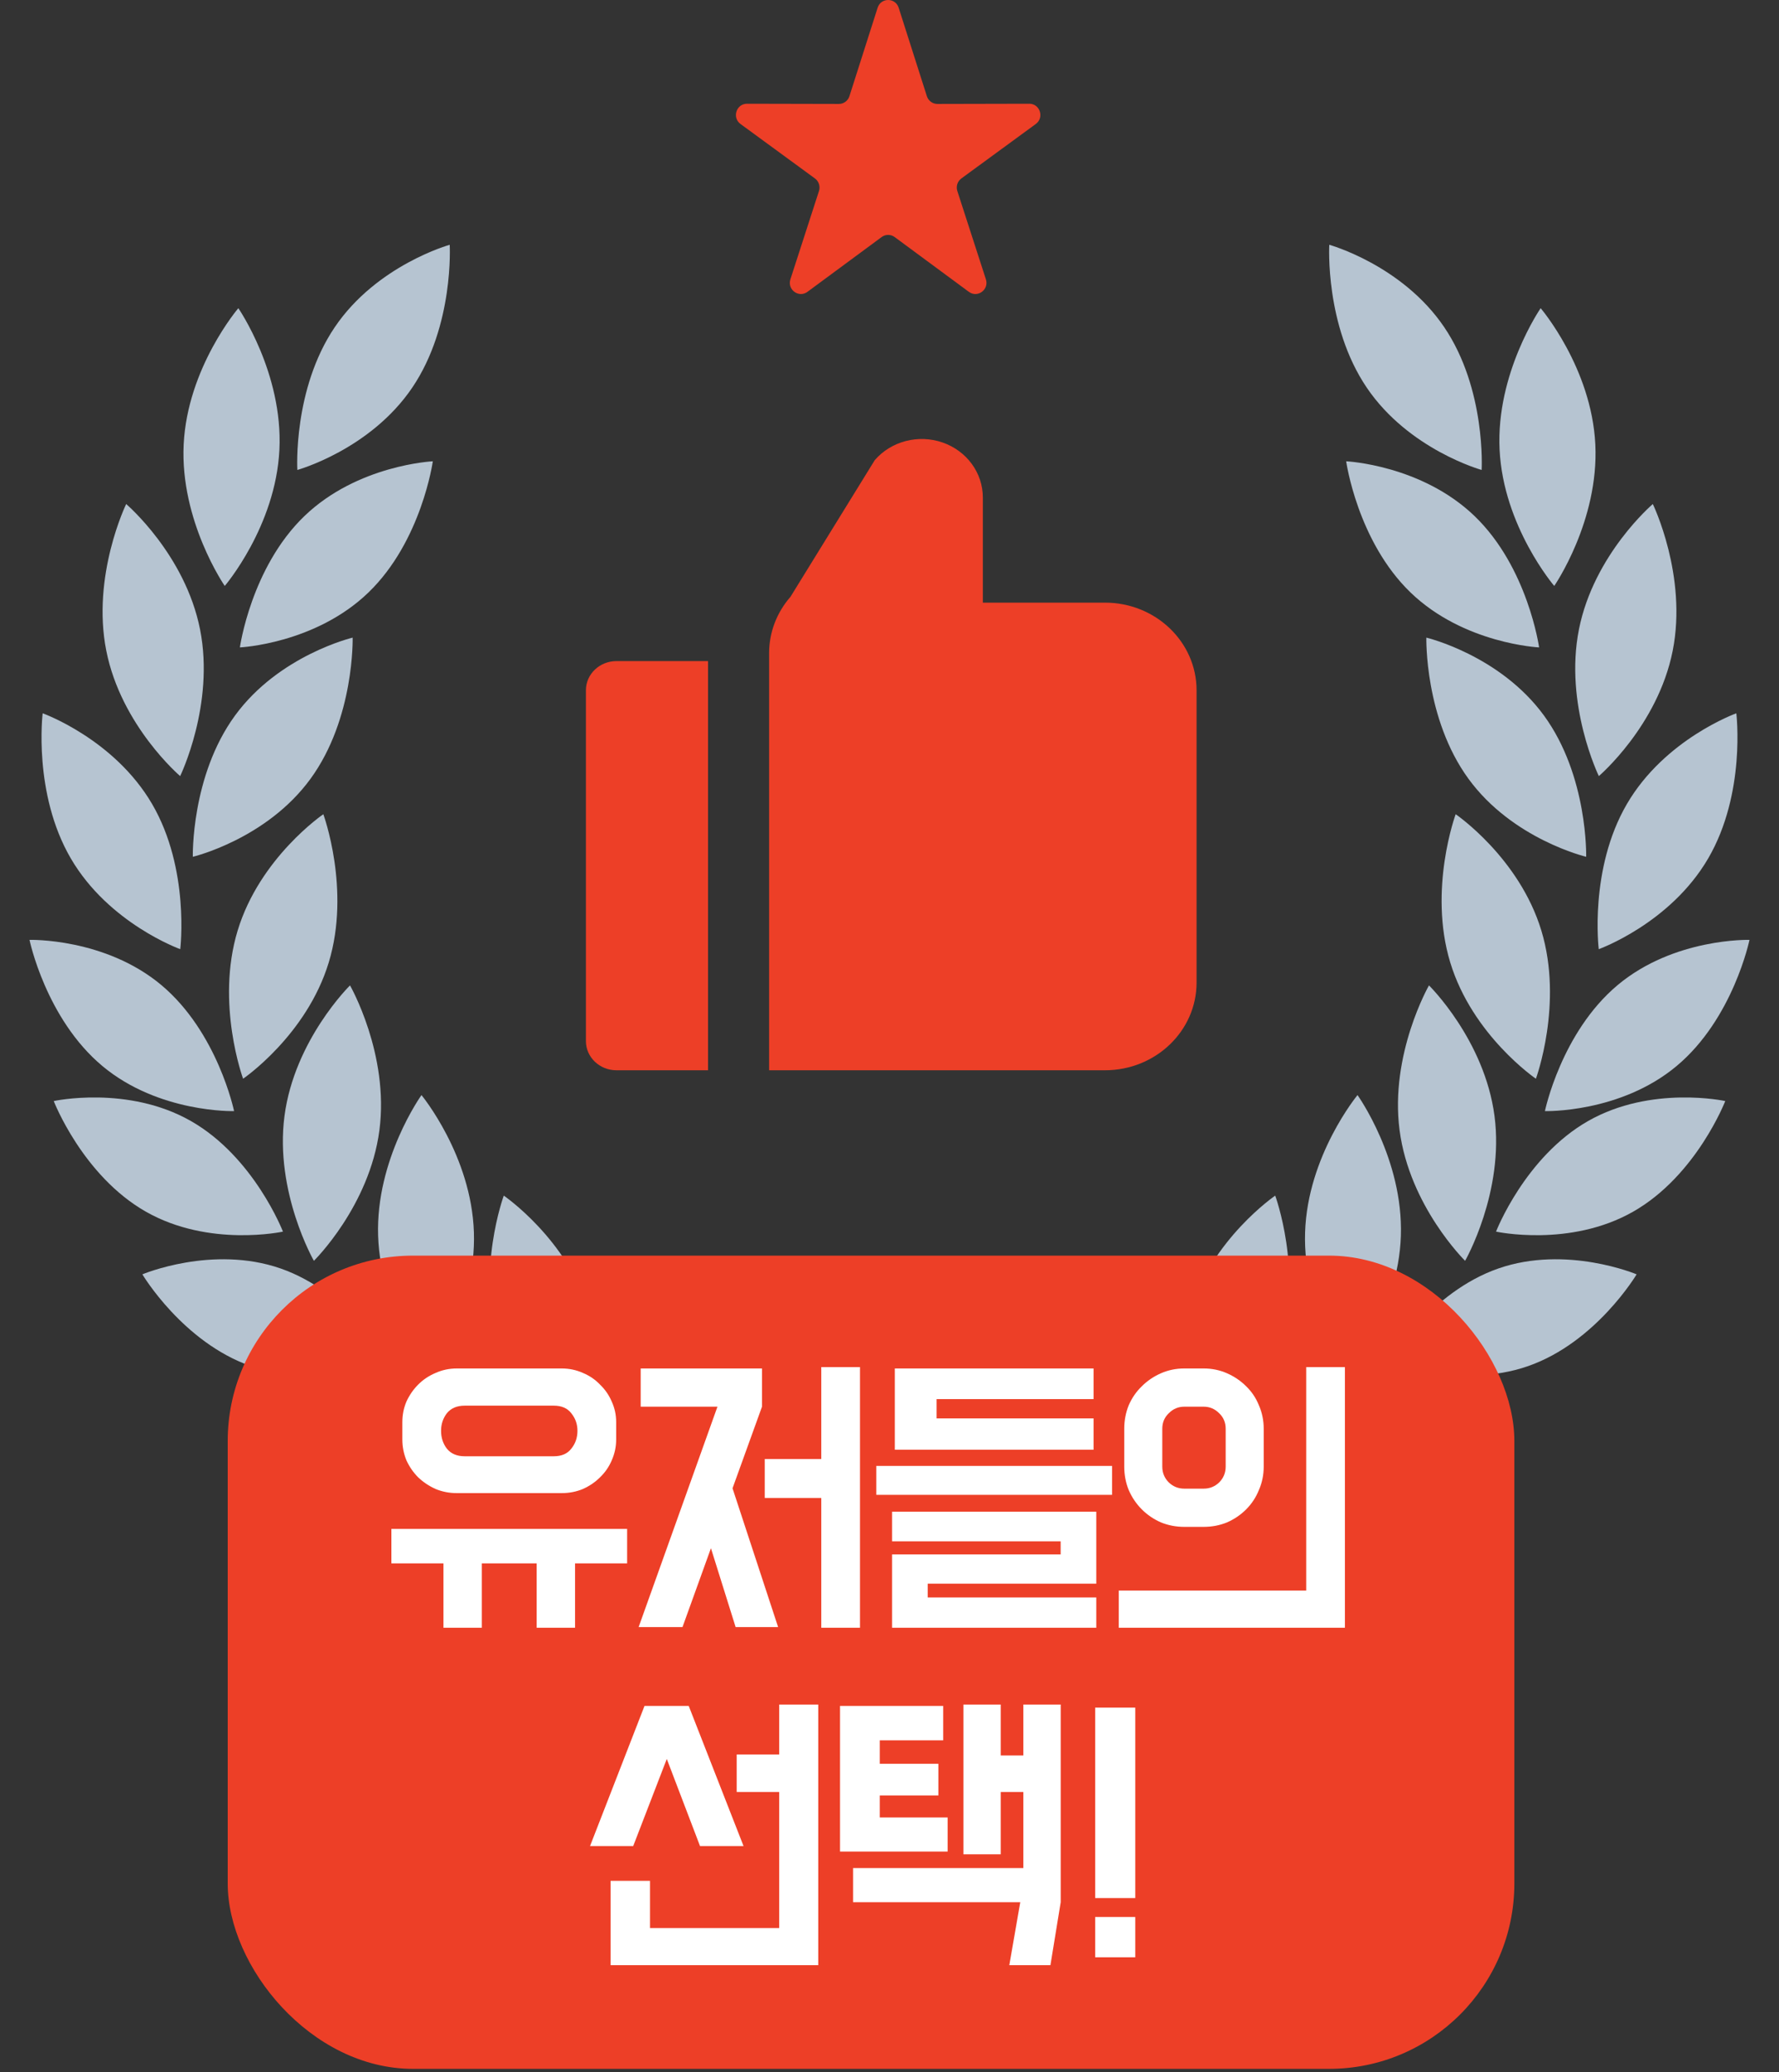 <svg width="250" height="291" viewBox="0 0 250 291" fill="none" xmlns="http://www.w3.org/2000/svg">
<rect x="0" y="0" width="250" height="291" fill="#333333" stroke="none"/>
<path d="M155.28 84.637H138.117V69.88C138.124 66.417 135.858 63.322 132.453 62.144C129.048 60.966 125.237 61.959 122.927 64.626L111.085 83.816C109.15 86.026 108.087 88.815 108.081 91.697V150.313H155.28C162.389 150.313 168.152 144.8 168.152 137.999V96.951C168.152 90.15 162.389 84.637 155.28 84.637Z" fill="#ED3F27"/>
<path d="M82.336 96.951V146.209C82.336 148.476 84.257 150.313 86.627 150.313H99.499V92.847H86.627C84.257 92.847 82.336 94.684 82.336 96.951Z" fill="#ED3F27"/>
<path d="M57.936 54.435C52.023 63.167 41.785 66.002 41.785 66.002C41.785 66.002 41.134 54.678 47.047 45.946C52.96 37.214 63.197 34.379 63.197 34.379C63.197 34.379 63.849 45.702 57.936 54.435Z" fill="#B6C4D1"/>
<path d="M51.774 83.215C44.288 90.433 33.712 90.925 33.712 90.925C33.712 90.925 35.274 79.715 42.761 72.497C50.247 65.279 60.823 64.787 60.823 64.787C60.823 64.787 59.261 75.997 51.774 83.215Z" fill="#B6C4D1"/>
<path d="M43.635 109.38C37.433 117.88 27.098 120.331 27.098 120.331C27.098 120.331 26.819 109.001 33.021 100.501C39.223 92.001 49.558 89.55 49.558 89.55C49.558 89.55 49.838 100.88 43.635 109.38Z" fill="#B6C4D1"/>
<path d="M46.204 135.155C43.091 145.414 34.162 151.502 34.162 151.502C34.162 151.502 30.28 140.957 33.394 130.699C36.507 120.44 45.436 114.352 45.436 114.352C45.436 114.352 49.318 124.897 46.204 135.155Z" fill="#B6C4D1"/>
<path d="M53.318 158.738C51.916 169.419 44.11 177.075 44.11 177.075C44.11 177.075 38.577 167.412 39.979 156.73C41.381 146.049 49.187 138.393 49.187 138.393C49.187 138.393 54.72 148.056 53.318 158.738Z" fill="#B6C4D1"/>
<path d="M66.597 173.066C66.949 183.846 60.503 192.837 60.503 192.837C60.503 192.837 53.487 184.349 53.136 173.569C52.784 162.789 59.23 153.798 59.23 153.798C59.23 153.798 66.246 162.286 66.597 173.066Z" fill="#B6C4D1"/>
<path d="M82.838 184.265C85.951 194.524 82.069 205.069 82.069 205.069C82.069 205.069 73.14 198.981 70.027 188.722C66.914 178.464 70.796 167.919 70.796 167.919C70.796 167.919 79.725 174.007 82.838 184.265Z" fill="#B6C4D1"/>
<path d="M105.882 194.713C112.491 202.853 112.766 214.184 112.766 214.184C112.766 214.184 102.325 212.316 95.716 204.175C89.107 196.034 88.832 184.704 88.832 184.704C88.832 184.704 99.273 186.572 105.882 194.713Z" fill="#B6C4D1"/>
<path d="M25.812 62.411C25.285 73.183 31.584 82.293 31.584 82.293C31.584 82.293 38.737 73.938 39.264 63.166C39.791 52.394 33.493 43.284 33.493 43.284C33.493 43.284 26.34 51.639 25.812 62.411Z" fill="#B6C4D1"/>
<path d="M14.937 91.393C17.032 101.944 25.317 108.998 25.317 108.998C25.317 108.998 30.207 98.945 28.113 88.394C26.018 77.843 17.732 70.789 17.732 70.789C17.732 70.789 12.842 80.842 14.937 91.393Z" fill="#B6C4D1"/>
<path d="M9.952 120.563C15.29 129.71 25.33 133.305 25.33 133.305C25.33 133.305 26.714 122.067 21.375 112.92C16.037 103.772 5.997 100.178 5.997 100.178C5.997 100.178 4.613 111.415 9.952 120.563Z" fill="#B6C4D1"/>
<path d="M14.374 149.706C22.312 156.347 32.894 156.048 32.894 156.048C32.894 156.048 30.605 144.982 22.667 138.341C14.728 131.7 4.146 131.999 4.146 131.999C4.146 131.999 6.435 143.065 14.374 149.706Z" fill="#B6C4D1"/>
<path d="M20.496 170.172C29.391 175.236 39.763 172.974 39.763 172.974C39.763 172.974 35.714 162.501 26.82 157.437C17.925 152.373 7.552 154.636 7.552 154.636C7.552 154.636 11.601 165.108 20.496 170.172Z" fill="#B6C4D1"/>
<path d="M35.274 191.868C44.855 195.202 54.704 191.045 54.704 191.045C54.704 191.045 49.018 181.485 39.437 178.151C29.856 174.818 20.008 178.974 20.008 178.974C20.008 178.974 25.693 188.535 35.274 191.868Z" fill="#B6C4D1"/>
<path d="M55.491 209.728C65.541 210.481 74.157 203.897 74.157 203.897C74.157 203.897 66.48 196.093 56.431 195.341C46.381 194.588 37.765 201.172 37.765 201.172C37.765 201.172 45.441 208.976 55.491 209.728Z" fill="#B6C4D1"/>
<path d="M78.395 221.839C88.371 220.338 95.521 211.979 95.521 211.979C95.521 211.979 86.496 206.055 76.52 207.556C66.544 209.057 59.394 217.416 59.394 217.416C59.394 217.416 68.419 223.34 78.395 221.839Z" fill="#B6C4D1"/>
<path d="M103.592 230.388C113.446 228.145 120.034 219.273 120.034 219.273C120.034 219.273 110.645 214.038 100.791 216.28C90.937 218.523 84.35 227.395 84.35 227.395C84.35 227.395 93.738 232.631 103.592 230.388Z" fill="#B6C4D1"/>
<path d="M192.063 54.435C197.976 63.167 208.214 66.002 208.214 66.002C208.214 66.002 208.865 54.678 202.952 45.946C197.039 37.214 186.802 34.379 186.802 34.379C186.802 34.379 186.151 45.702 192.063 54.435Z" fill="#B6C4D1"/>
<path d="M198.225 83.215C205.711 90.433 216.287 90.925 216.287 90.925C216.287 90.925 214.725 79.715 207.238 72.497C199.752 65.279 189.176 64.787 189.176 64.787C189.176 64.787 190.738 75.997 198.225 83.215Z" fill="#B6C4D1"/>
<path d="M206.364 109.38C212.566 117.88 222.901 120.331 222.901 120.331C222.901 120.331 223.18 109.001 216.978 100.501C210.776 92.001 200.441 89.55 200.441 89.55C200.441 89.55 200.161 100.88 206.364 109.38Z" fill="#B6C4D1"/>
<path d="M203.795 135.155C206.908 145.414 215.837 151.502 215.837 151.502C215.837 151.502 219.719 140.957 216.605 130.699C213.492 120.44 204.563 114.352 204.563 114.352C204.563 114.352 200.682 124.897 203.795 135.155Z" fill="#B6C4D1"/>
<path d="M196.681 158.738C198.083 169.419 205.889 177.075 205.889 177.075C205.889 177.075 211.422 167.412 210.02 156.73C208.618 146.049 200.812 138.393 200.812 138.393C200.812 138.393 195.279 148.056 196.681 158.738Z" fill="#B6C4D1"/>
<path d="M183.402 173.066C183.05 183.846 189.496 192.837 189.496 192.837C189.496 192.837 196.512 184.349 196.863 173.569C197.215 162.789 190.769 153.798 190.769 153.798C190.769 153.798 183.753 162.286 183.402 173.066Z" fill="#B6C4D1"/>
<path d="M167.161 184.265C164.048 194.524 167.93 205.069 167.93 205.069C167.93 205.069 176.859 198.981 179.972 188.722C183.085 178.464 179.203 167.919 179.203 167.919C179.203 167.919 170.274 174.007 167.161 184.265Z" fill="#B6C4D1"/>
<path d="M144.118 194.713C137.509 202.853 137.234 214.184 137.234 214.184C137.234 214.184 147.675 212.316 154.284 204.175C160.893 196.034 161.168 184.704 161.168 184.704C161.168 184.704 150.727 186.572 144.118 194.713Z" fill="#B6C4D1"/>
<path d="M224.187 62.411C224.714 73.183 218.415 82.293 218.415 82.293C218.415 82.293 211.262 73.938 210.735 63.166C210.208 52.394 216.506 43.284 216.506 43.284C216.506 43.284 223.659 51.639 224.187 62.411Z" fill="#B6C4D1"/>
<path d="M235.062 91.393C232.967 101.944 224.682 108.998 224.682 108.998C224.682 108.998 219.792 98.945 221.886 88.394C223.981 77.843 232.267 70.789 232.267 70.789C232.267 70.789 237.157 80.842 235.062 91.393Z" fill="#B6C4D1"/>
<path d="M240.047 120.563C234.709 129.71 224.669 133.305 224.669 133.305C224.669 133.305 223.285 122.067 228.624 112.92C233.962 103.772 244.002 100.178 244.002 100.178C244.002 100.178 245.386 111.415 240.047 120.563Z" fill="#B6C4D1"/>
<path d="M235.625 149.706C227.687 156.347 217.105 156.048 217.105 156.048C217.105 156.048 219.394 144.982 227.332 138.341C235.271 131.7 245.853 131.999 245.853 131.999C245.853 131.999 243.564 143.065 235.625 149.706Z" fill="#B6C4D1"/>
<path d="M229.503 170.172C220.608 175.236 210.236 172.974 210.236 172.974C210.236 172.974 214.285 162.501 223.18 157.437C232.074 152.373 242.447 154.636 242.447 154.636C242.447 154.636 238.398 165.108 229.503 170.172Z" fill="#B6C4D1"/>
<path d="M214.725 191.868C205.144 195.202 195.295 191.045 195.295 191.045C195.295 191.045 200.981 181.485 210.562 178.151C220.143 174.818 229.991 178.974 229.991 178.974C229.991 178.974 224.306 188.535 214.725 191.868Z" fill="#B6C4D1"/>
<path d="M194.508 209.728C184.458 210.481 175.842 203.897 175.842 203.897C175.842 203.897 183.519 196.093 193.568 195.341C203.618 194.588 212.234 201.172 212.234 201.172C212.234 201.172 204.558 208.976 194.508 209.728Z" fill="#B6C4D1"/>
<path d="M171.604 221.839C161.628 220.338 154.478 211.979 154.478 211.979C154.478 211.979 163.503 206.055 173.479 207.556C183.455 209.057 190.605 217.416 190.605 217.416C190.605 217.416 181.58 223.34 171.604 221.839Z" fill="#B6C4D1"/>
<path d="M146.407 230.388C136.553 228.145 129.965 219.273 129.965 219.273C129.965 219.273 139.354 214.038 149.208 216.28C159.062 218.523 165.65 227.395 165.65 227.395C165.65 227.395 156.261 232.631 146.407 230.388Z" fill="#B6C4D1"/>
<path d="M123.33 1.09C123.793 -0.363 125.827 -0.363 126.29 1.09L130.251 13.508C130.459 14.159 131.059 14.6 131.735 14.598L144.64 14.57C146.151 14.566 146.779 16.522 145.555 17.416L135.098 25.063C134.55 25.464 134.321 26.176 134.531 26.826L138.546 39.227C139.016 40.678 137.371 41.887 136.151 40.986L125.727 33.294C125.181 32.891 124.439 32.891 123.893 33.294L113.469 40.986C112.249 41.887 110.604 40.678 111.074 39.227L115.089 26.826C115.299 26.176 115.07 25.464 114.522 25.063L104.065 17.416C102.841 16.522 103.47 14.566 104.98 14.57L117.885 14.598C118.561 14.6 119.161 14.159 119.369 13.508L123.33 1.09Z" fill="#ED3F27"/>
<rect x="32" y="176.345" width="180.81" height="114.215" rx="26.043" fill="#ED3F27"/>
<path d="M56.541 199.737C56.541 198.706 56.733 197.739 57.119 196.836C57.536 195.933 58.082 195.143 58.756 194.466C59.462 193.757 60.281 193.209 61.212 192.822C62.143 192.403 63.138 192.193 64.197 192.193H78.933C79.992 192.193 80.987 192.403 81.918 192.822C82.849 193.209 83.652 193.757 84.326 194.466C85.032 195.143 85.578 195.933 85.963 196.836C86.38 197.739 86.589 198.706 86.589 199.737V202.155C86.589 203.187 86.38 204.17 85.963 205.105C85.578 206.008 85.032 206.798 84.326 207.475C83.652 208.152 82.849 208.7 81.918 209.119C80.987 209.506 79.992 209.699 78.933 209.699H64.197C63.138 209.699 62.143 209.506 61.212 209.119C60.281 208.7 59.462 208.152 58.756 207.475C58.082 206.798 57.536 206.008 57.119 205.105C56.733 204.17 56.541 203.187 56.541 202.155V199.737ZM88.13 214.729V219.565H80.811V228.608H75.417V219.565H67.713V228.608H62.319V219.565H55V214.729H88.13ZM61.982 200.946C61.982 201.914 62.255 202.752 62.801 203.461C63.379 204.17 64.213 204.525 65.305 204.525H77.825C78.916 204.525 79.735 204.17 80.281 203.461C80.859 202.752 81.148 201.914 81.148 200.946C81.148 200.012 80.859 199.189 80.281 198.48C79.735 197.771 78.916 197.416 77.825 197.416H65.305C64.213 197.416 63.379 197.771 62.801 198.48C62.255 199.189 61.982 200.012 61.982 200.946Z" fill="white"/>
<path d="M102.941 209.022L109.346 228.511H103.375L99.907 217.437L95.911 228.511H89.747L100.822 197.561H90.036V192.193H107.082V197.561L102.941 209.022ZM115.413 228.608V210.377H107.468V204.912H115.413V192H120.854V228.608H115.413Z" fill="white"/>
<path d="M156.276 205.879V209.941H123.146V205.879H156.276ZM154.06 222.418H130.369V224.352H154.06V228.608H125.361V218.307H149.052V216.47H125.361V212.311H154.06V222.418ZM153.675 192.193V196.497H131.621V199.206H153.675V203.606H125.746V192.193H153.675Z" fill="white"/>
<path d="M169.161 192.193C170.316 192.193 171.408 192.419 172.435 192.87C173.462 193.322 174.361 193.934 175.132 194.708C175.902 195.45 176.496 196.336 176.913 197.368C177.363 198.4 177.587 199.496 177.587 200.656V205.976C177.587 207.136 177.363 208.233 176.913 209.264C176.496 210.296 175.902 211.199 175.132 211.972C174.361 212.746 173.462 213.359 172.435 213.81C171.408 214.229 170.316 214.439 169.161 214.439H166.416C165.26 214.439 164.169 214.229 163.141 213.81C162.114 213.359 161.215 212.746 160.445 211.972C159.674 211.199 159.064 210.296 158.615 209.264C158.197 208.233 157.989 207.136 157.989 205.976V200.656C157.989 199.496 158.197 198.4 158.615 197.368C159.064 196.336 159.674 195.45 160.445 194.708C161.215 193.934 162.114 193.322 163.141 192.87C164.169 192.419 165.26 192.193 166.416 192.193H169.161ZM183.559 223.385V192H189V228.608H157.218V223.385H183.559ZM166.416 197.561C165.581 197.561 164.859 197.868 164.249 198.48C163.639 199.06 163.334 199.786 163.334 200.656V205.976C163.334 206.846 163.639 207.588 164.249 208.2C164.859 208.781 165.581 209.071 166.416 209.071H169.161C169.995 209.071 170.718 208.781 171.327 208.2C171.937 207.588 172.242 206.846 172.242 205.976V200.656C172.242 199.786 171.937 199.06 171.327 198.48C170.718 197.868 169.995 197.561 169.161 197.561H166.416Z" fill="white"/>
<path d="M91.343 270.777H109.497V251.675H103.526V246.404H109.497V239.392H114.987V276H85.805V264.152H91.343V270.777ZM96.784 239.585L104.489 259.268H98.374L93.703 247.033L88.983 259.268H82.916L90.573 239.585H96.784Z" fill="white"/>
<path d="M135.384 239.392H140.632V246.549H143.811V239.392H149.059V267.15L147.615 276H141.836L143.377 267.15H119.878V262.363H143.811V251.675H140.632V260.428H135.384V239.392ZM118.048 239.585H132.543V244.421H123.634V247.71H131.868V252.159H123.634V255.254H133.169V260.041H118.048V239.585Z" fill="white"/>
<path d="M159.537 266.57H153.903V239.827H159.537V266.57ZM159.537 274.888H153.903V269.23H159.537V274.888Z" fill="white"/>
</svg>
